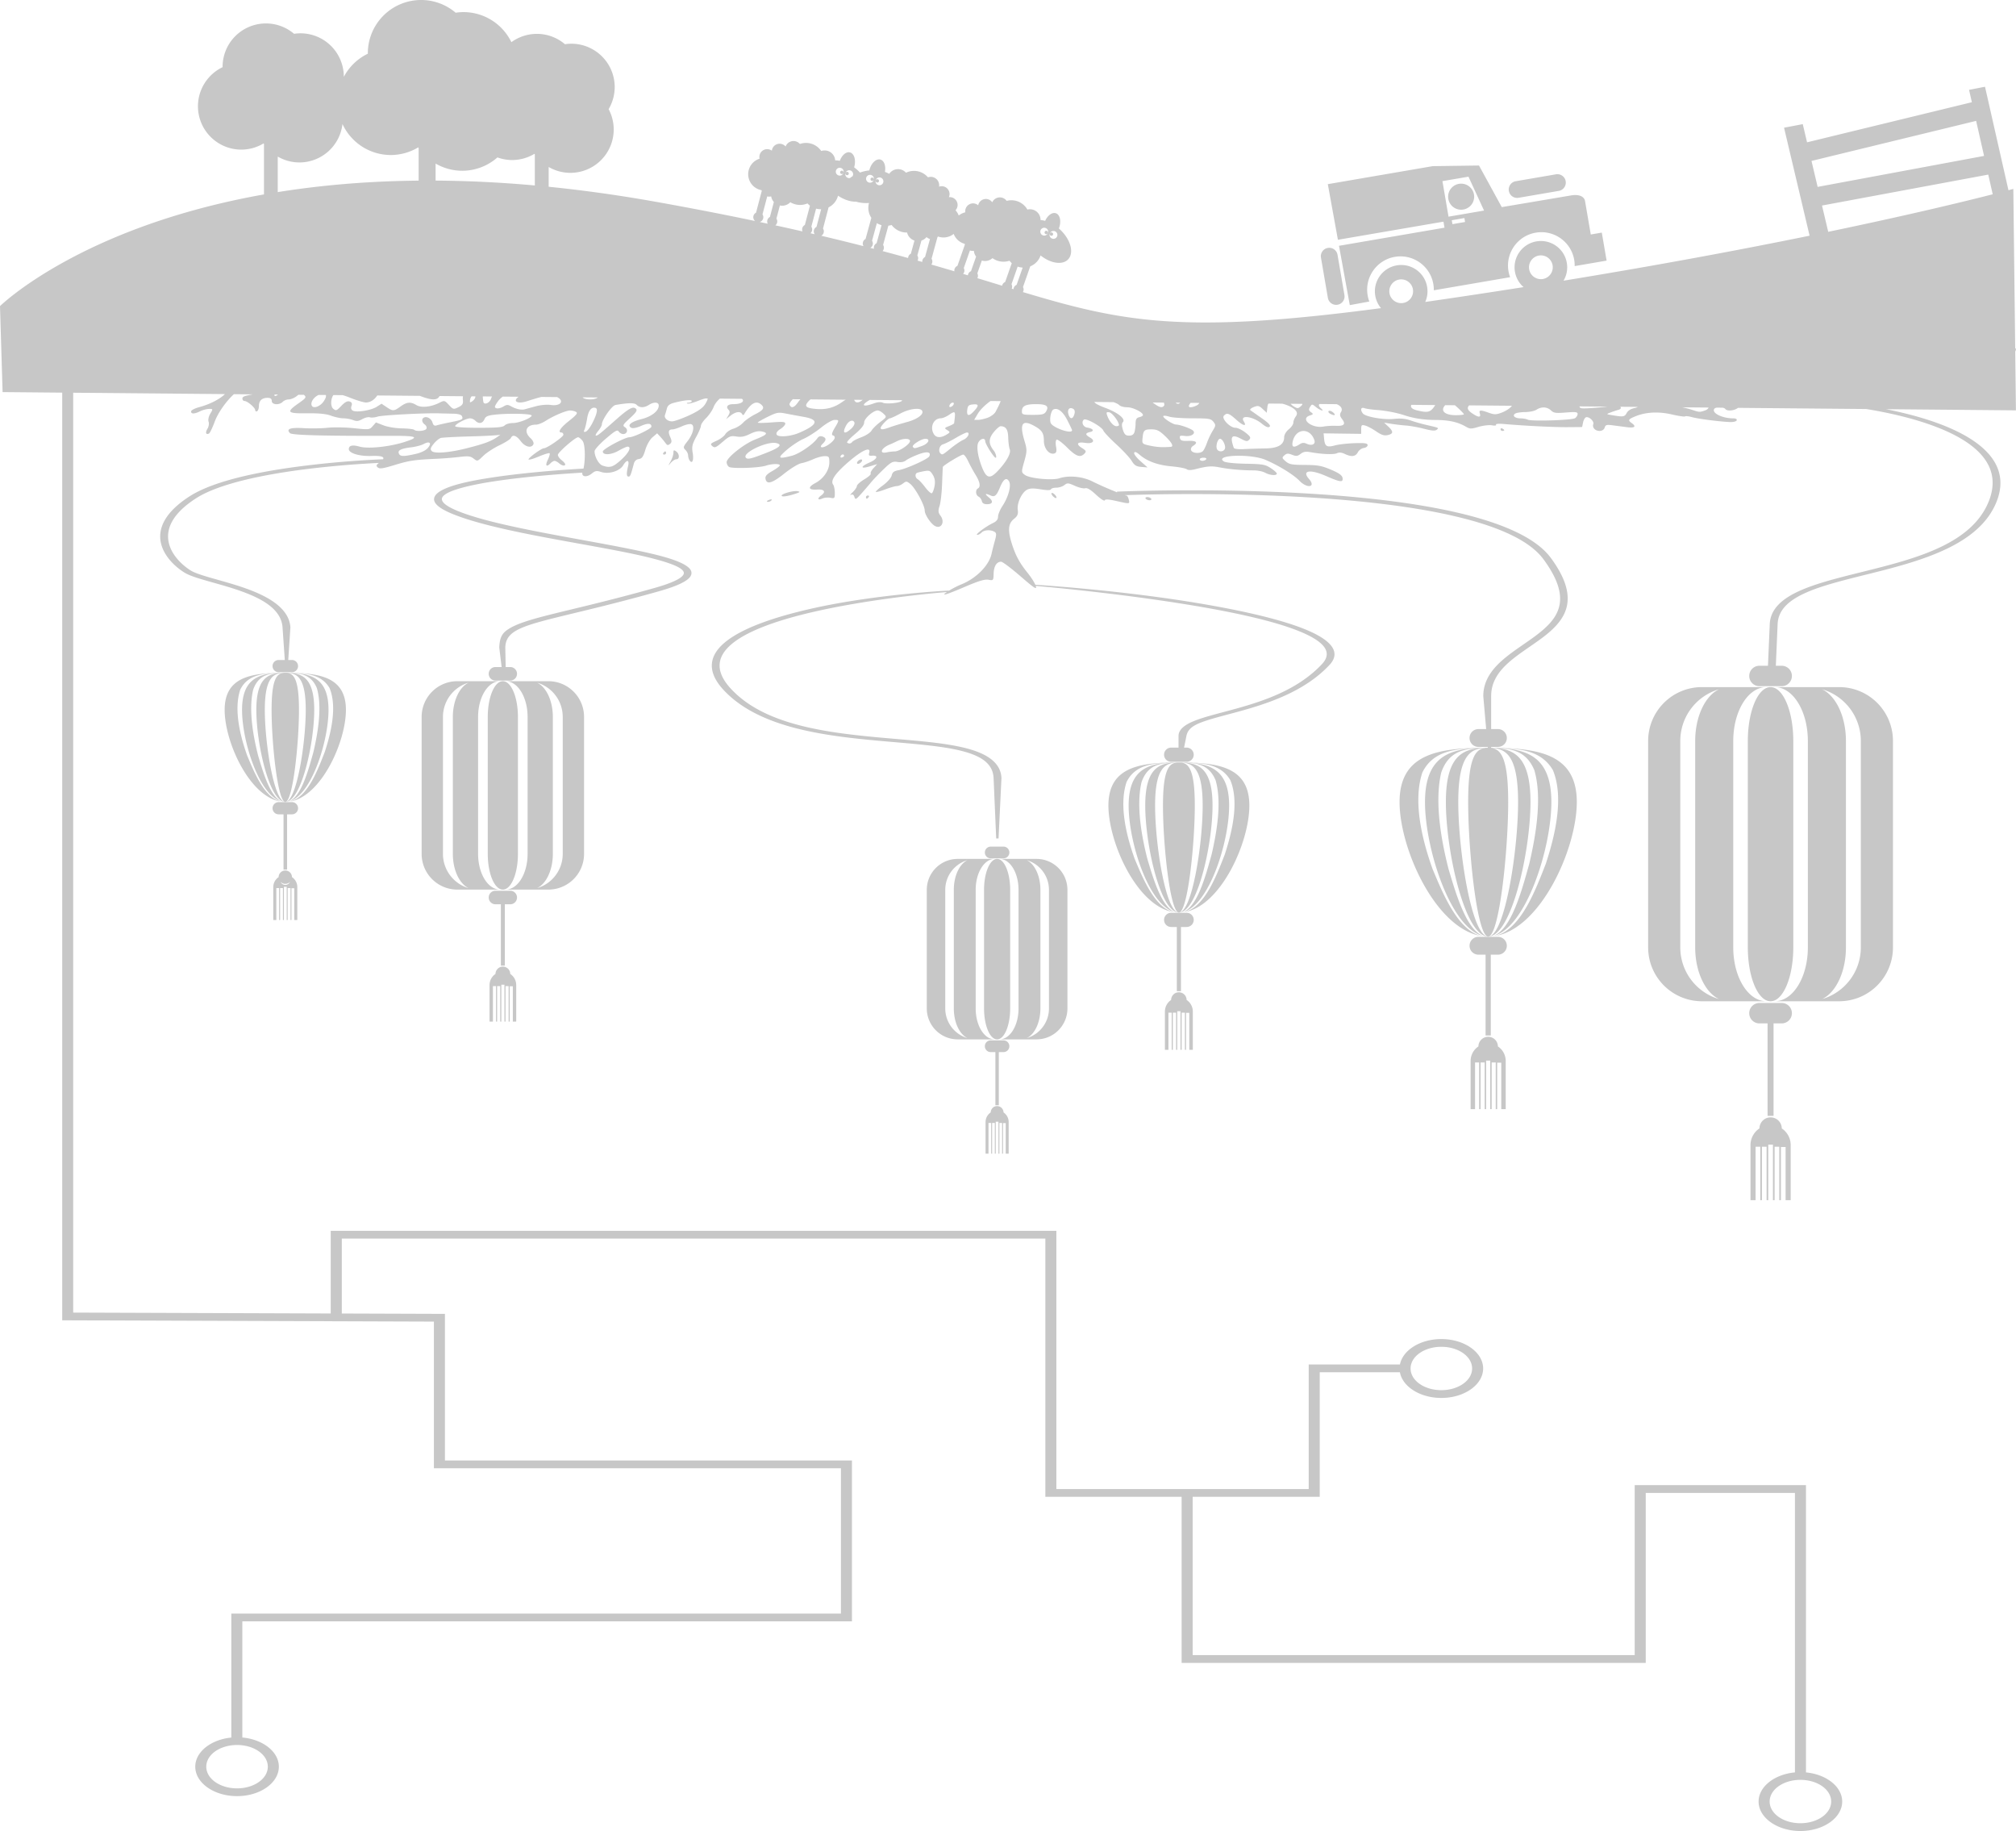 <svg width="338.67mm" height="307.52mm" version="1.1" viewBox="0 0 338.67 307.52" xmlns="http://www.w3.org/2000/svg">
 <g transform="translate(83.911 102.44)">
  <path d="m-13.169-102.44a8.95 8.95 0 0 0-8.95 8.95 8.95 8.95 0 0 0 0.003 0.071 8.95 8.95 0 0 0-4.038 3.891 7.285 7.285 0 0 0 5.3e-4 -0.034 7.285 7.285 0 0 0-7.285-7.285 7.285 7.285 0 0 0-1.071 0.086 7.285 7.285 0 0 0-4.723-1.742 7.285 7.285 0 0 0-7.285 7.285 7.285 7.285 0 0 0 0.002 0.058 7.285 7.285 0 0 0-4.141 6.564 7.285 7.285 0 0 0 7.284 7.285 7.285 7.285 0 0 0 3.746-1.046 7.285 7.285 0 0 0 0.062 0.087v8.483c-30.876 5.484-44.347 18.759-44.347 18.759l0.438 14.439 10.013 0.091v155.8l62.442 0.219v24.628h68.377v24.41h-102.41v20.82c-3.412 0.334-6.057 2.399-6.057 4.892 0 2.724 3.155 4.945 7.022 4.945 3.867 0 7.021-2.222 7.021-4.945 0-2.511-2.684-4.59-6.133-4.9v-19.508h102.41v-27.019h-68.377v-24.622l-17.326-0.06v-12.585h118.19v43.366h22.896v27.893h77.963v-28.548h25.067v46.941c-3.436 0.319-6.106 2.394-6.106 4.898 0 2.724 3.155 4.945 7.022 4.945s7.021-2.222 7.021-4.945c0-2.499-2.66-4.572-6.086-4.896v-48.247h-28.77v28.548h-74.26v-26.589h21.348v-20.921h13.467c0.44 2.429 3.396 4.318 6.961 4.318 3.867 0 7.022-2.222 7.022-4.945 0-2.724-3.155-4.944-7.022-4.944-3.541 0-6.481 1.862-6.952 4.267h-15.328v20.92h-42.392v-43.366h-121.9v13.884l-43.264-0.151v-154.49l25.499 0.231c-0.893 0.85-2.462 1.688-4.385 2.209-0.72 0.195-1.31 0.514-1.31 0.709 0 0.453 0.563 0.437 1.54-0.042 0.424-0.208 1.086-0.383 1.471-0.388 0.683-9e-3 0.689 0.012 0.215 0.798-0.276 0.459-0.398 1.043-0.283 1.355 0.111 0.301 0.026 0.83-0.19 1.177-0.398 0.638-0.256 1.073 0.26 0.798 0.155-0.082 0.587-0.979 0.96-1.993 0.568-1.545 1.989-3.493 3.221-4.609l3.179 0.029c-1.474 0.267-1.747 0.393-1.747 0.722 0 0.216 0.154 0.392 0.342 0.392 0.483 0 1.803 1.121 1.81 1.537 0.003 0.191 0.144 0.273 0.314 0.183 0.169-0.09 0.308-0.49 0.308-0.889 0-0.885 0.506-1.36 1.448-1.36 0.503 0 0.708 0.153 0.708 0.529 0 0.647 1.264 0.737 1.849 0.132 0.211-0.218 0.669-0.397 1.019-0.397 0.35 0 0.96-0.261 1.355-0.58 0.098-0.079 0.181-0.143 0.257-0.199l0.913 0.008c0.01 0.009 0.018 0.015 0.029 0.024 0.436 0.374 0.349 0.506-0.93 1.406-2.12 1.492-1.932 1.712 1.438 1.674 2.036-0.023 3.191 0.093 4.043 0.406 0.656 0.241 1.586 0.438 2.066 0.438s1.208 0.131 1.619 0.292c0.596 0.233 0.909 0.201 1.553-0.161 0.443-0.249 1.016-0.384 1.273-0.3 0.257 0.085 0.847 0.03 1.312-0.122 0.752-0.246 7.999-0.624 10.395-0.544 0.508 0.017 1.522 0.042 2.253 0.055 0.863 0.016 1.388 0.161 1.501 0.413 0.241 0.539 0.095 0.616-1.951 1.027-0.992 0.199-2.029 0.436-2.304 0.528-0.357 0.118-0.555-0.02-0.69-0.482-0.193-0.662-0.952-1.091-1.455-0.824-0.42 0.223-0.338 0.805 0.164 1.163 0.244 0.174 0.368 0.486 0.275 0.694-0.176 0.394-1.679 0.524-2.08 0.179-0.127-0.109-1.056-0.212-2.067-0.229-1.043-0.018-2.376-0.24-3.086-0.515l-1.249-0.484-0.545 0.621c-0.533 0.607-0.603 0.615-3.128 0.348-1.42-0.15-3.414-0.184-4.431-0.075-1.017 0.109-2.834 0.139-4.038 0.066-2.262-0.137-2.989 0.128-2.302 0.838 0.332 0.343 5.566 0.481 17.069 0.451 4.372-0.012 4.795 0.21 2.05 1.072-2.497 0.784-6.026 1.137-7.422 0.742-1.199-0.34-1.813-0.199-1.813 0.416 0 0.683 1.768 1.222 3.78 1.151 1.592-0.056 2.238 0.121 1.972 0.557-0.901 0.033-6.319 0.251-12.847 1.048-7.125 0.87-15.361 2.408-19.676 5.19-4.242 2.736-5.266 5.443-4.817 7.702 0.449 2.259 2.341 4.066 3.948 5.071 0.875 0.547 2.328 0.982 4.008 1.461 1.68 0.479 3.599 0.993 5.416 1.637 3.634 1.286 6.871 3.054 7.084 6.126l0.379 5.475h-1.034c-0.567 0-1.024 0.457-1.024 1.024 0 0.567 0.457 1.025 1.024 1.025h2.235c0.567 0 1.024-0.457 1.024-1.025 0-0.568-0.457-1.024-1.024-1.024h-0.62l0.361-5.492c-0.225-3.246-3.77-5.212-7.574-6.558-1.902-0.673-3.869-1.199-5.525-1.672-1.656-0.472-2.992-0.899-3.648-1.309-1.456-0.91-3.285-2.644-3.711-4.788-0.426-2.145 0.52-4.703 4.591-7.328 3.998-2.578 11.952-4.105 18.938-4.958 5.166-0.631 9.752-0.897 11.8-0.994-0.46 0.342-0.493 0.499-0.201 0.755 0.321 0.28 0.84 0.206 2.843-0.405 2.451-0.748 3.336-0.879 7.086-1.048 1.101-0.05 2.802-0.186 3.779-0.303 1.518-0.181 1.868-0.14 2.409 0.28 0.622 0.484 0.648 0.476 1.613-0.462 0.539-0.524 1.764-1.326 2.721-1.781 0.957-0.455 1.819-1.005 1.916-1.221 0.289-0.647 0.923-0.442 1.661 0.536 0.736 0.975 1.804 1.233 2.126 0.513 0.104-0.232-0.101-0.67-0.472-1.009-1.223-1.118-0.747-2.285 0.931-2.285 0.336 0 1.053-0.284 1.592-0.631 1.322-0.851 3.45-1.751 4.127-1.746 0.303 0.003 0.746 0.11 0.983 0.239 0.335 0.182 0.077 0.516-1.155 1.491-1.481 1.171-2 1.97-1.28 1.97 0.169 0 0.308 0.168 0.308 0.374 0 0.369-2.75 2.272-3.283 2.272-0.395 0-2.571 1.581-2.571 1.869 0 0.133 0.759-0.077 1.686-0.468 0.927-0.391 1.761-0.646 1.853-0.567 0.092 0.079-0.045 0.578-0.304 1.109-0.479 0.984-0.232 1.288 0.462 0.57 0.211-0.218 0.515-0.397 0.676-0.397 0.161 0 0.5 0.179 0.754 0.397 0.507 0.436 1.035 0.524 1.035 0.173 0-0.123-0.278-0.439-0.617-0.702-0.339-0.263-0.616-0.657-0.616-0.874 0-0.419 2.919-2.962 3.4-2.962 0.156 0 0.496 0.28 0.757 0.621 0.437 0.572 0.485 3.172 0.145 4.644-1.883 0.103-9.116 0.538-15.497 1.516-3.673 0.562-6.965 1.27-8.619 2.308-0.827 0.519-1.208 1.16-0.852 1.824 0.357 0.663 1.366 1.324 3.098 2.021 6.891 2.773 20.193 4.611 29.317 6.474 4.562 0.932 8.036 1.91 9.043 2.789 0.504 0.439 0.525 0.813-0.123 1.325-0.648 0.512-2.071 1.127-4.455 1.798-9.704 2.732-16.114 4.008-20.242 5.196-2.064 0.594-3.581 1.173-4.594 1.922-1.013 0.749-1.169 1.724-1.226 2.887l0.4 3.268h-1.035c-0.63 0-1.137 0.507-1.137 1.137 0 0.63 0.507 1.137 1.137 1.137h2.481c0.63 0 1.137-0.507 1.137-1.137 0-0.63-0.507-1.137-1.137-1.137h-0.766l-0.066-3.329c0.053-1.084 0.463-1.829 1.309-2.455 0.846-0.625 2.172-1.149 4.156-1.719 3.967-1.141 10.466-2.442 20.233-5.191 2.484-0.699 4.074-1.349 4.924-2.021 0.85-0.672 0.852-1.401 0.152-2.011-1.399-1.221-5.063-2.127-9.69-3.073-9.253-1.89-22.533-3.78-28.988-6.377-1.605-0.646-2.401-1.216-2.648-1.676-0.248-0.461-0.032-0.837 0.607-1.238 1.278-0.802 4.398-1.54 7.973-2.087 5.818-0.891 12.525-1.332 14.917-1.471-0.125 0.701 0.73 0.838 1.561 0.167 0.609-0.491 0.833-0.53 1.602-0.279 1.271 0.416 3.107-0.139 3.696-1.118 0.61-1.013 1.082-0.948 0.83 0.115-0.299 1.264-0.281 1.762 0.065 1.776 0.286 0.011 0.388-0.233 0.893-2.154 0.12-0.456 0.422-0.739 0.845-0.794 0.516-0.066 0.753-0.401 1.089-1.54 0.244-0.827 0.765-1.741 1.207-2.117l0.777-0.661 0.521 0.564c0.287 0.31 0.68 0.786 0.874 1.058 0.286 0.401 0.431 0.431 0.76 0.16 0.323-0.266 0.331-0.504 0.041-1.163-0.398-0.906-0.28-1.281 0.406-1.281 0.245 0 0.945-0.23 1.554-0.511 0.61-0.281 1.318-0.442 1.573-0.358 0.655 0.216 0.332 1.648-0.652 2.891-0.698 0.882-0.735 1.04-0.331 1.424 0.25 0.237 0.457 0.66 0.46 0.94 2e-3 0.28 0.124 0.67 0.27 0.868 0.448 0.608 0.706-0.124 0.486-1.382-0.162-0.93-0.047-1.435 0.597-2.604 0.439-0.798 0.799-1.643 0.799-1.879 0-0.236 0.396-0.819 0.881-1.297 0.484-0.478 1.049-1.314 1.255-1.857 0.183-0.484 0.589-1.004 1.037-1.4l3.722 0.034c0.491 0.421-0.083 0.899-1.509 0.899-0.891 0-1.246 0.426-0.768 0.921 0.27 0.279 0.266 0.516-0.015 0.98l-0.372 0.612 0.756-0.595c0.836-0.66 1.646-0.771 1.921-0.265 0.108 0.198 0.242 0.225 0.335 0.066 1.095-1.866 2.012-2.4 2.864-1.667 0.642 0.551 0.41 0.935-0.994 1.642-0.75 0.378-1.662 1.014-2.027 1.414s-1.103 0.857-1.641 1.014-1.142 0.568-1.344 0.912c-0.202 0.344-0.878 0.851-1.502 1.126-0.995 0.439-1.08 0.548-0.685 0.886 0.394 0.339 0.606 0.252 1.715-0.7 1.135-0.974 1.374-1.069 2.329-0.915 0.802 0.129 1.361 0.025 2.269-0.424 0.861-0.425 1.445-0.543 2.049-0.413 1.107 0.239 0.831 0.554-1.171 1.341-1.878 0.738-4.789 3.053-4.789 3.81 0 0.279 0.173 0.631 0.385 0.781 0.473 0.336 5.007 0.193 6.198-0.196 1.032-0.337 2.352-0.364 2.352-0.049 0 0.126-0.563 0.549-1.252 0.941-0.928 0.527-1.227 0.861-1.155 1.289 0.174 1.045 1.085 0.8 3.144-0.845 1.098-0.877 2.387-1.664 2.863-1.747 0.477-0.083 1.38-0.385 2.007-0.671 0.627-0.286 1.493-0.519 1.925-0.519 0.71 0 0.786 0.101 0.786 1.043 0 1.315-0.963 2.739-2.349 3.475-1.328 0.705-1.193 1.196 0.302 1.092 1.216-0.084 1.526 0.387 0.661 1.004-0.688 0.491-0.558 0.856 0.183 0.516 0.355-0.163 0.979-0.224 1.387-0.136 0.686 0.148 0.741 0.085 0.736-0.837-2e-3 -0.548-0.126-1.163-0.276-1.366-0.5-0.679 0.327-1.893 2.645-3.885 2.281-1.959 3.75-2.581 3.403-1.443-0.123 0.404-0.017 0.508 0.469 0.463 1.132-0.105 0.917 0.563-0.362 1.123-1.618 0.709-1.621 1.155-4e-3 0.666l1.248-0.378-0.628 0.685c-0.345 0.377-0.555 0.789-0.465 0.914 0.09 0.125-0.392 0.557-1.071 0.961-0.679 0.403-1.24 0.905-1.246 1.114-7e-3 0.209-0.324 0.675-0.705 1.035-0.381 0.36-0.511 0.564-0.287 0.453 0.269-0.133 0.462-0.015 0.574 0.352 0.152 0.5 0.262 0.45 1.135-0.525 0.531-0.593 1.273-1.456 1.649-1.916 0.376-0.461 1.328-1.456 2.117-2.213 1.258-1.208 1.542-1.357 2.329-1.222 0.595 0.102 1.078 0.012 1.438-0.268 0.298-0.232 1.21-0.675 2.027-0.985 1.495-0.568 2.225-0.452 1.888 0.301-0.208 0.463-3.843 2.105-5.182 2.34-0.749 0.132-1.02 0.341-1.138 0.877-0.087 0.395-0.738 1.131-1.48 1.674-0.728 0.534-1.26 1.026-1.181 1.093 0.079 0.068 0.797-0.125 1.595-0.428 0.798-0.303 1.665-0.551 1.927-0.551s0.729-0.197 1.039-0.438c0.525-0.408 0.606-0.405 1.192 0.051 0.846 0.657 2.452 3.595 2.452 4.485 0 0.671 0.961 2.146 1.68 2.579 1.061 0.639 1.788-0.632 0.972-1.701-0.389-0.51-0.419-0.826-0.153-1.653 0.181-0.562 0.37-2.224 0.422-3.693 0.051-1.47 0.109-2.75 0.127-2.846 0.048-0.252 3.059-2.075 3.426-2.075 0.17 0 0.544 0.503 0.83 1.117 0.286 0.615 0.84 1.633 1.23 2.263 0.758 1.224 0.9 2.043 0.401 2.308-0.453 0.24-0.375 1.131 0.12 1.376 0.235 0.116 0.48 0.449 0.543 0.741 0.077 0.355 0.36 0.529 0.856 0.529 1.002 0 1.125-0.497 0.288-1.167-0.736-0.589-0.587-0.719 0.337-0.294 0.678 0.311 0.991 0.035 1.583-1.4 0.559-1.356 1.063-1.693 1.495-0.999 0.431 0.691-0.081 2.632-1.101 4.172-0.403 0.608-0.733 1.409-0.733 1.779 0 0.462-0.265 0.798-0.847 1.07-1.164 0.545-3.083 1.982-2.657 1.991 0.191 4e-3 0.52-0.171 0.731-0.39 0.429-0.444 1.463-0.514 2.143-0.145 0.374 0.203 0.39 0.455 0.094 1.517-0.195 0.701-0.446 1.69-0.557 2.2-0.427 1.96-2.582 4.136-5.089 5.137-0.581 0.232-1.526 0.717-2.102 1.079l2e-3 -0.043s-12.564 0.605-23.468 3.123c-5.452 1.259-10.574 2.935-13.594 5.153-3.02 2.218-3.879 4.981-0.869 8.3 2.997 3.305 7.403 5.297 12.303 6.554 4.9 1.256 10.262 1.781 15.197 2.212 4.935 0.431 9.439 0.775 12.641 1.599s5.216 2.091 5.323 4.561l0.437 10.133 0.394-0.01 0.49-10.133c-0.112-2.596-2.42-4.109-5.945-5.016-3.526-0.907-8.156-1.241-13.066-1.67-4.91-0.429-10.101-0.944-14.773-2.142-4.672-1.198-8.852-3.073-11.762-6.281-2.897-3.195-2.063-5.748 0.783-7.838 2.846-2.09 7.763-3.716 13.086-4.945 9.925-2.292 21.045-3.237 22.521-3.356-1.134 0.762-0.161 0.482 3.019-0.878 2.336-0.999 3.347-1.3 3.965-1.184 0.801 0.151 0.83 0.116 0.858-1.03 0.03-1.238 0.508-2.001 1.253-2.001 0.24 0 1.7 1.095 3.246 2.434 2.393 2.073 2.778 2.318 2.589 1.654-5e-3 -0.016-0.015-0.039-0.021-0.057l0.065 0.037s13.624 1.138 26.883 3.373c6.629 1.117 12.978 2.512 17.102 4.147 4.124 1.636 6.042 3.47 4.045 5.603-4.112 4.392-9.982 6.274-14.922 7.624-2.47 0.675-4.723 1.212-6.41 1.873-1.687 0.662-2.769 1.465-2.769 2.58v1.954h-1.24c-0.66 0-1.191 0.531-1.191 1.191 0 0.66 0.531 1.191 1.191 1.191h2.598c0.66 0 1.191-0.531 1.191-1.191 0-0.66-0.531-1.191-1.191-1.191h-0.428l0.392-1.954c0.201-1.002 0.888-1.652 2.414-2.25 1.526-0.598 3.729-1.131 6.236-1.816 5.014-1.37 11.178-3.368 15.379-7.854 2.16-2.307 4e-3 -4.372-4.322-6.088-4.327-1.716-10.803-3.127-17.519-4.259-13.093-2.207-26.865-3.085-27.564-3.128-0.219-0.495-0.76-1.332-1.317-2.02-1.34-1.655-2.037-2.957-2.663-4.973-0.673-2.168-0.573-3.29 0.36-4.043 0.634-0.511 0.768-0.829 0.665-1.567-0.157-1.117 0.682-2.913 1.574-3.369 0.474-0.243 1.054-0.258 2.266-0.06 1.103 0.179 1.662 0.178 1.733-0.005 0.058-0.148 0.463-0.27 0.902-0.27 0.439 0 1.046-0.193 1.349-0.429 0.511-0.397 0.644-0.387 1.791 0.126 0.681 0.305 1.455 0.483 1.72 0.396 0.319-0.105 0.931 0.262 1.818 1.092 0.735 0.688 1.39 1.113 1.455 0.946 0.086-0.222 0.614-0.193 1.95 0.106 2.328 0.521 2.259 0.529 2.085-0.252-0.081-0.364-0.257-0.661-0.391-0.661-0.047 0-0.145-0.024-0.284-0.067 3.767-0.13 16.891-0.479 31.004 0.381 8.352 0.509 17.004 1.446 24.145 3.087 7.141 1.641 12.745 3.973 15.188 7.287 4.986 6.765 2.526 9.953-1.194 12.774-3.72 2.821-8.908 5.29-8.908 10.228l0.485 5.529h-1.296c-0.83 0-1.497 0.668-1.497 1.497 0 0.83 0.668 1.498 1.497 1.498h1.558l0.013 0.149c-8.193 5e-3 -14.825 0.91-14.825 9.112 0 7.808 6.011 21.155 13.658 22.48-3.931-1.061-6.402-7.154-8.107-11.221-1.673-4.655-3.374-11.233-1.728-16.204 1.721-3.597 5.454-3.967 8.704-4.097-4.726 0.319-8.254 1.959-8.254 9.042 0 7.808 4.286 21.155 9.738 22.48-2.803-1.061-4.565-7.154-5.78-11.221-1.193-4.655-2.406-11.233-1.232-16.204 1.267-3.716 4.066-3.989 6.434-4.111-3.228 0.288-5.653 1.878-5.653 9.056 0 8.218 3.179 22.573 7.102 22.588-2.772-0.021-5.019-14.372-5.019-22.588 0-7.773 2.011-8.993 4.575-9.103 0.031 3e-3 0.062 3e-3 0.093 4e-3 -1.689 0.133-3.006 1.411-3.006 9.099 0 8.214 1.502 22.557 3.356 22.587h2e-3 3e-3 1e-3c1.857-3e-3 3.362-14.366 3.362-22.588 0-7.261-1.175-8.804-2.728-9.065 0.129 3e-3 0.26 5e-3 0.391 9e-3 2.283 0.287 3.999 1.875 3.999 9.056 0 8.222-2.249 22.588-5.024 22.588 3.926 0 7.108-14.366 7.108-22.588 0-7.06-2.348-8.713-5.496-9.039 2.294 0.081 4.797 0.455 6.14 3.678 1.377 4.669 0.21 11.191-0.848 15.721-1.239 4.443-2.992 11.045-6.056 12.128 5.466-1.284 9.767-14.665 9.767-22.488 0-7.007-3.453-8.688-8.101-9.032 3.147 0.096 6.525 0.532 8.359 3.671 1.932 4.669 0.294 11.191-1.19 15.721-1.738 4.443-4.196 11.045-8.494 12.128 7.667-1.284 13.699-14.665 13.699-22.488 0-8.053-6.399-9.069-14.388-9.108v-0.153h1.134c0.83 0 1.498-0.668 1.498-1.498s-0.668-1.497-1.498-1.497h-1.134v-5.529c0-4.726 4.875-6.984 8.703-9.887 3.828-2.903 6.402-6.437 1.325-13.327-2.59-3.514-8.526-5.961-15.865-7.648-7.339-1.687-16.108-2.629-24.547-3.144-8.439-0.515-16.557-0.6-22.565-0.557-6.007 0.043-9.904 0.214-9.904 0.214l0.023 0.121c-1.293-0.514-3.07-1.287-4.136-1.826-1.669-0.843-3.967-1.064-5.58-0.537-1.185 0.387-4.914 0.035-5.743-0.542-0.653-0.454-0.654-0.475-0.141-2.303 0.469-1.667 0.474-1.99 0.06-3.355-0.903-2.977-0.435-3.729 1.614-2.598 1.307 0.722 1.614 1.197 1.621 2.519 7e-3 1.309 0.92 2.386 1.78 2.102 0.329-0.108 0.396-0.409 0.258-1.15-0.103-0.552-0.057-1.072 0.101-1.155 0.158-0.084 0.947 0.504 1.753 1.307 1.521 1.513 2.217 1.759 2.918 1.034 0.354-0.366 0.294-0.498-0.426-0.949-1.053-0.659-0.792-1.074 0.541-0.859 1.291 0.208 1.802-0.337 0.834-0.889-0.851-0.485-0.846-0.745 0.019-0.939 0.77-0.173 0.474-0.589-0.53-0.745-0.671-0.104-1.004-0.923-0.538-1.323 0.368-0.316 3.046 1.189 3.29 1.849 0.094 0.255 1.075 1.294 2.18 2.307 1.105 1.013 2.261 2.259 2.57 2.768 0.45 0.742 0.77 0.943 1.612 1.011l1.051 0.085-1.19-1.053c-0.655-0.579-1.13-1.209-1.056-1.4 0.095-0.244 0.37-0.146 0.923 0.33 1.273 1.093 3.027 1.732 5.33 1.942 1.185 0.108 2.332 0.321 2.549 0.474 0.277 0.195 0.738 0.191 1.54-0.013 2.004-0.509 2.653-0.553 4.073-0.275 1.524 0.298 3.803 0.497 5.681 0.494 0.667 0 1.529 0.176 1.915 0.393 0.786 0.442 1.955 0.528 1.955 0.144 0-0.138-0.462-0.554-1.026-0.923-0.925-0.606-1.336-0.677-4.194-0.733-1.887-0.037-3.372-0.191-3.673-0.382-1.741-1.105 4.517-1.338 7.014-0.261 2.225 0.96 4.695 2.483 5.675 3.5 1.32 1.37 2.828 1.085 1.605-0.303-1.255-1.425 0.156-1.671 2.854-0.497 2.455 1.069 2.914 1.121 2.781 0.314-0.071-0.43-0.612-0.812-1.947-1.375-1.577-0.665-2.221-0.782-4.382-0.794-2.202-0.012-2.623-0.092-3.225-0.608-0.626-0.538-0.647-0.633-0.213-1.006 0.397-0.341 0.62-0.357 1.298-0.091 0.694 0.271 0.912 0.248 1.428-0.153 0.456-0.354 0.863-0.427 1.619-0.29 1.936 0.352 3.934 0.434 4.478 0.184 0.374-0.172 0.79-0.136 1.313 0.112 1.138 0.541 1.816 0.459 2.2-0.265 0.189-0.356 0.637-0.684 0.995-0.728 0.358-0.044 0.651-0.258 0.651-0.476 0-0.321-0.413-0.385-2.156-0.335-1.186 0.034-2.681 0.203-3.322 0.376-1.381 0.372-1.706 0.175-1.828-1.103l-0.088-0.922 3.158 0.043 3.158 0.043v-0.789c0-0.696 0.081-0.767 0.689-0.601 0.379 0.103 1.203 0.542 1.831 0.976 0.868 0.599 1.332 0.748 1.93 0.619 0.97-0.209 0.995-0.593 0.094-1.437l-0.693-0.65 1.232 0.198c0.678 0.109 1.787 0.238 2.464 0.286 0.678 0.048 2.034 0.293 3.014 0.545 1.329 0.341 1.871 0.381 2.132 0.157 0.382-0.328 0.476-0.286-1.91-0.844-0.763-0.178-1.903-0.507-2.534-0.73-0.8-0.283-1.64-0.356-2.773-0.242-1.786 0.18-4.787-0.359-5.214-0.936-0.454-0.615-0.307-1.077 0.276-0.869 0.297 0.106 1.232 0.243 2.079 0.304 1.497 0.108 3.367 0.466 4.621 0.884 1.592 0.53 3.33 0.792 5.273 0.796 2.19 4e-3 3.71 0.34 5.054 1.116 0.712 0.411 0.889 0.414 2.153 0.04 0.758-0.224 1.767-0.341 2.243-0.259 0.506 0.087 0.792 0.045 0.687-0.1-0.107-0.149 0.413-0.198 1.294-0.121 3.543 0.306 8.441 0.549 10.711 0.531l2.46-0.02 0.159-0.772c0.087-0.425 0.316-0.817 0.508-0.872 0.519-0.148 1.408 0.725 1.204 1.182-0.097 0.218-0.018 0.56 0.175 0.76 0.535 0.553 1.541 0.443 1.734-0.19 0.146-0.478 0.33-0.532 1.358-0.397 0.654 0.086 1.743 0.228 2.421 0.316 1.287 0.167 1.591-0.104 0.77-0.689-0.672-0.479-0.583-0.646 0.6-1.131 1.787-0.732 3.913-0.841 6.169-0.317 1.111 0.258 2.099 0.403 2.194 0.321 0.095-0.082 0.612-0.025 1.15 0.125 1.029 0.287 4.561 0.746 6.341 0.824 0.607 0.027 1.105-0.094 1.181-0.285 0.079-0.199-0.141-0.331-0.552-0.331-1.899 0-3.707-0.91-3.202-1.612 0.063-0.088 0.211-0.148 0.394-0.187l1.016 0.009c0.195 0.043 0.355 0.108 0.422 0.202 0.311 0.432 1.532 0.306 2.146-0.178l21.54 0.195c2.801 0.457 6.372 1.185 9.792 2.309 7.136 2.345 13.578 6.362 10.766 13.262-2.813 6.902-11.651 9.39-20.049 11.494-4.199 1.052-8.3 1.997-11.414 3.345-3.114 1.348-5.189 3.107-5.301 5.7l-0.302 7.01h-1.432c-0.949 0-1.714 0.764-1.714 1.714 0 0.949 0.764 1.714 1.714 1.714h3.739c0.949 0 1.714-0.765 1.714-1.714 0-0.949-0.764-1.714-1.714-1.714h-0.984l0.301-7.002c0.107-2.49 2.027-4.09 4.957-5.359 2.93-1.268 6.923-2.197 11.147-3.256 8.448-2.117 17.768-4.798 20.643-11.851 2.876-7.056-3.811-11.309-11.223-13.745-2.469-0.811-5.011-1.421-7.313-1.879l21.822 0.197-0.116-9.885c0.07-0.13 0.115-0.265 0.115-0.372 0-0.086-0.035-0.15-0.121-0.196l-0.315-26.738s-0.553 0.147-0.818 0.219l-3.938-17.377-2.68 0.52 0.471 2.078-27.686 6.733-0.722-3.053-3.144 0.599 4.291 18.137c-11.219 2.291-25.064 4.896-41.334 7.556 0.513-0.87 0.734-1.917 0.55-2.992-0.361-2.105-2.156-3.605-4.211-3.67-0.294-9e-3 -0.592 0.01-0.893 0.062-2.405 0.416-4.021 2.7-3.608 5.104 0.179 1.04 0.708 1.932 1.444 2.576-5.272 0.832-10.782 1.665-16.513 2.492 0.34-0.769 0.467-1.643 0.314-2.535-0.361-2.105-2.154-3.605-4.208-3.671-0.293-9e-3 -0.592 0.011-0.893 0.063-2.406 0.417-4.022 2.7-3.609 5.104 0.136 0.795 0.48 1.5 0.962 2.078-33.072 4.386-43.31 2.367-60.161-2.699a0.846 0.846 0 0 0 0.069-0.148 0.846 0.846 0 0 0-0.058-0.687l1.22-3.48a3.009 3.009 0 0 0 1.726-1.795 3.009 3.009 0 0 0 0.01-0.032 4.399 2.719 43.193 0 0 4.632 0.656 4.399 2.719 43.193 0 0-1.346-4.993 4.399 2.719 43.193 0 0-0.214-0.192 1.308 2.117 19.001 0 0 0.049-0.129 1.308 2.117 19.001 0 0-0.548-2.428 1.308 2.117 19.001 0 0-1.804 1.274 4.399 2.719 43.193 0 0-0.775-0.136 1.786 1.786 0 0 0-1.193-1.712 1.786 1.786 0 0 0-1.018-0.048 3.103 3.103 0 0 0-1.667-1.391 3.103 3.103 0 0 0-1.814-0.07 1.41 1.41 0 0 0-0.675-0.503 1.41 1.41 0 0 0-0.233-0.06h-5.2e-4a1.41 1.41 0 0 0-1.514 0.8 1.316 1.316 0 0 0-0.636-0.48 1.316 1.316 0 0 0-1.678 0.807 1.316 1.316 0 0 0-0.048 0.182 1.316 1.316 0 0 0-0.427-0.249 1.316 1.316 0 0 0-1.677 0.807 1.316 1.316 0 0 0-0.06 0.622 2.727 2.727 0 0 0-1.103 0.537 2.727 2.727 0 0 0-0.541-0.882 1.316 1.316 0 0 0 0.304-0.546 1.316 1.316 0 0 0-0.923-1.617 1.316 1.316 0 0 0-0.492-0.038 1.316 1.316 0 0 0 0.064-0.177 1.316 1.316 0 0 0-0.923-1.617 1.316 1.316 0 0 0-0.796 0.033 1.41 1.41 0 0 0-0.792-1.518h-5.3e-4a1.41 1.41 0 0 0-0.226-0.083 1.41 1.41 0 0 0-0.841 0.031 3.103 3.103 0 0 0-1.533-0.973 3.103 3.103 0 0 0-2.162 0.198 1.786 1.786 0 0 0-0.865-0.538 1.786 1.786 0 0 0-1.954 0.731 2.719 4.399 81.419 0 0-0.715-0.328 1.308 2.117 15.611 0 0-0.761-2.074 1.308 2.117 15.611 0 0-1.83 1.687 1.308 2.117 15.611 0 0-0.033 0.133 2.719 4.399 81.419 0 0-0.285 0.037 2.719 4.399 81.419 0 0-1.285 0.324 4.399 2.719 38.597 0 0-0.755-0.703 4.399 2.719 38.597 0 0-0.228-0.175 1.308 2.117 14.405 0 0 0.038-0.132 1.308 2.117 14.405 0 0-0.741-2.376 1.308 2.117 14.405 0 0-1.697 1.415 4.399 2.719 38.597 0 0-0.782-0.074 1.786 1.786 0 0 0-1.327-1.611 1.786 1.786 0 0 0-1.018 0.034 3.103 3.103 0 0 0-1.772-1.253 3.103 3.103 0 0 0-1.814 0.075 1.41 1.41 0 0 0-0.713-0.448 1.41 1.41 0 0 0-0.237-0.041h-1e-3a1.41 1.41 0 0 0-1.445 0.919 1.316 1.316 0 0 0-0.672-0.427 1.316 1.316 0 0 0-1.608 0.938 1.316 1.316 0 0 0-0.034 0.186 1.316 1.316 0 0 0-0.445-0.214 1.316 1.316 0 0 0-1.608 0.938 1.316 1.316 0 0 0-0.01 0.625 2.727 2.727 0 0 0-1.822 1.908 2.727 2.727 0 0 0 1.944 3.33 2.727 2.727 0 0 0 0.213 0.046 1.316 1.316 0 0 0 0.031 0.133l-0.959 3.649a0.846 0.846 0 0 0-0.433 0.537 0.846 0.846 0 0 0 0.269 0.858c-5.02-1.053-10.517-2.127-16.578-3.21-6.334-1.132-12.359-1.963-18.093-2.54v-3.321a7.285 7.285 0 0 0 3.643 0.984 7.285 7.285 0 0 0 7.284-7.285 7.285 7.285 0 0 0-0.856-3.415 7.285 7.285 0 0 0 1.022-3.704 7.285 7.285 0 0 0-7.285-7.284 7.285 7.285 0 0 0-1.071 0.086 7.285 7.285 0 0 0-4.723-1.742 7.285 7.285 0 0 0-4.279 1.398 8.95 8.95 0 0 0-8.044-5.052 8.95 8.95 0 0 0-1.316 0.105 8.95 8.95 0 0 0-5.803-2.139zm261.23 20.301 1.334 5.885-27.959 5.202-1.032-4.36zm-274.44 0.523a8.95 8.95 0 0 0 8.121 5.212 8.95 8.95 0 0 0 4.602-1.285 8.95 8.95 0 0 0 0.076 0.107v5.478c-8.776 0.084-16.651 0.801-23.671 1.927v-5.964a7.285 7.285 0 0 0 3.643 0.984 7.285 7.285 0 0 0 7.229-6.458zm32.257 5.008a7.285 7.285 0 0 0 0.059 0.088v5.227c-5.872-0.529-11.424-0.784-16.67-0.817v-2.86a8.95 8.95 0 0 0 4.475 1.209 8.95 8.95 0 0 0 5.913-2.242 7.285 7.285 0 0 0 2.473 0.442 7.285 7.285 0 0 0 3.749-1.048zm158.67 1.966-7.775 0.106-17.622 3.025 1.696 9.342 17.732-3.044 0.174 1.013-17.723 3.043 1.813 9.963 3.277-0.605c-0.12-0.331-0.219-0.675-0.28-1.034-0.523-3.048 1.525-5.945 4.572-6.468 3.048-0.523 5.941 1.526 6.464 4.573 0.06 0.348 0.085 0.697 0.079 1.042l12.822-2.201c-0.12-0.324-0.217-0.662-0.276-1.008-0.523-3.048 1.53-5.946 4.575-6.468 3.047-0.523 5.945 1.525 6.468 4.572 0.06 0.348 0.081 0.697 0.076 1.042l5.364-0.921-0.808-4.705-1.858 0.319c-3e-3 -0.02-1.4e-4 -0.048-4e-3 -0.067l-0.962-5.602s-0.171-1.267-2.401-0.884c-2.224 0.382-11.577 1.953-11.577 1.953zm-107.4 0.379a0.658 0.658 0 0 1 0.066 0.003 0.658 0.658 0 0 1 0.111 0.019 0.658 0.658 0 0 1 0.469 0.804 0.658 0.658 0 0 1-0.804 0.469 0.658 0.658 0 0 1-0.47-0.804 0.658 0.658 0 0 1 0.628-0.491zm1.592 0.419a0.658 0.658 0 0 1 0.066 0.003 0.658 0.658 0 0 1 0.111 0.02 0.658 0.658 0 0 1 0.469 0.804 0.658 0.658 0 0 1-0.068 0.162 2.719 4.399 81.419 0 0-0.426 0.313 0.658 0.658 0 0 1-0.311-0.006 0.658 0.658 0 0 1-0.469-0.804 0.658 0.658 0 0 1 0.628-0.491zm-1.235 0.069a0.282 0.282 0 0 0-0.269 0.21 0.282 0.282 0 0 0 0.202 0.345 0.282 0.282 0 0 0 0.344-0.201 0.282 0.282 0 0 0-0.201-0.345 0.282 0.282 0 0 0-0.048-0.009 0.282 0.282 0 0 0-0.028 0zm0.888 0.196a0.282 0.282 0 0 0-0.269 0.21 0.282 0.282 0 0 0 0.201 0.345 0.282 0.282 0 0 0 0.345-0.201 0.282 0.282 0 0 0-0.201-0.345 0.282 0.282 0 0 0-0.048-0.009 0.282 0.282 0 0 0-0.028 0zm119.37 0.395c-0.094-0.003-0.189 4e-3 -0.285 0.02l-6.76 1.161c-0.769 0.132-1.286 0.862-1.153 1.631 0.132 0.768 0.862 1.283 1.631 1.151l6.758-1.16c0.771-0.13 1.288-0.861 1.156-1.63-0.116-0.673-0.689-1.152-1.346-1.173zm72.337 0.069 0.749 3.305c-4.656 1.19-13.985 3.465-27.634 6.303l-1.044-4.413zm-187.88 0.041a0.658 0.658 0 0 1 0.195 0.023 0.658 0.658 0 0 1 0.105 0.039 0.658 0.658 0 0 1 0.356 0.77 0.658 0.658 0 0 1-0.809 0.461 0.658 0.658 0 0 1-0.461-0.808 0.658 0.658 0 0 1 0.613-0.484zm100.56 0.308 2.616 5.691-5.967 1.024-1.024-5.965zm-98.969 0.125a0.658 0.658 0 0 1 0.195 0.023 0.658 0.658 0 0 1 0.105 0.039 0.658 0.658 0 0 1 0.356 0.769 0.658 0.658 0 0 1-0.808 0.461 0.658 0.658 0 0 1-0.461-0.808 0.658 0.658 0 0 1 0.613-0.485zm-1.206 0.022a0.282 0.282 0 0 0-0.271 0.208 0.282 0.282 0 0 0 0.198 0.346 0.282 0.282 0 0 0 0.346-0.197 0.282 0.282 0 0 0-0.152-0.33 0.282 0.282 0 0 0-0.045-0.016 0.282 0.282 0 0 0-0.075-0.01zm0.867 0.274a0.282 0.282 0 0 0-0.271 0.208 0.282 0.282 0 0 0 0.198 0.347 0.282 0.282 0 0 0 0.346-0.198 0.282 0.282 0 0 0-0.152-0.33 0.282 0.282 0 0 0-0.045-0.016 0.282 0.282 0 0 0-0.075-0.01zm98.076 0.751a2.188 2.188 0 0 0-2.188 2.188 2.188 2.188 0 0 0 2.188 2.188 2.188 2.188 0 0 0 2.188-2.188 2.188 2.188 0 0 0-2.188-2.188zm-104.68 2.019a4.399 2.719 38.597 0 0 3.031 1.002 2.719 4.399 81.419 0 0 2.177 0.226 3.009 3.009 0 0 0-9e-3 0.032 3.009 3.009 0 0 0 0.4 2.458l-0.972 3.556a0.846 0.846 0 0 0-0.438 0.533 0.846 0.846 0 0 0 0.097 0.668c-2.238-0.571-4.598-1.153-7.102-1.745a0.846 0.846 0 0 0 0.408-0.524 0.846 0.846 0 0 0-0.113-0.681l0.937-3.566a3.009 3.009 0 0 0 1.576-1.928 3.009 3.009 0 0 0 8e-3 -0.032zm-11.891 0.117a1.316 1.316 0 0 0 0.66 0 1.881 1.881 0 0 0 0.453 0.942l-0.66 2.512a0.846 0.846 0 0 0-0.433 0.537 0.846 0.846 0 0 0 0.066 0.6c-0.446-0.096-0.893-0.192-1.347-0.288a0.846 0.846 0 0 0 0.578-0.595 0.846 0.846 0 0 0-0.113-0.681zm3.876 0.982a3.197 3.197 0 0 0 0.829 0.351 3.197 3.197 0 0 0 2.056-0.149 3.009 3.009 0 0 0 0.413 0.374l-0.853 3.243a0.846 0.846 0 0 0-0.433 0.537 0.846 0.846 0 0 0 0.04 0.545c-1.475-0.337-2.99-0.675-4.561-1.017a0.846 0.846 0 0 0 0.29-0.445 0.846 0.846 0 0 0-0.113-0.681l0.581-2.213a1.881 1.881 0 0 0 1.75-0.545zm4.332 1.077a3.009 3.009 0 0 0 0.85 0.096l-0.78 2.967a0.846 0.846 0 0 0-0.433 0.537 0.846 0.846 0 0 0 0.124 0.696c-0.236-0.055-0.468-0.11-0.706-0.165a0.846 0.846 0 0 0 0.262-0.421 0.846 0.846 0 0 0-0.113-0.681zm108.91 1.583 0.113 0.66-2.121 0.364-0.113-0.66zm-98.7 0.853a3.009 3.009 0 0 0 0.784 0.342l-0.826 3.021a0.846 0.846 0 0 0-0.438 0.533 0.846 0.846 0 0 0-7e-3 0.417c-0.205-0.053-0.408-0.107-0.615-0.16a0.846 0.846 0 0 0 0.399-0.513 0.846 0.846 0 0 0-0.106-0.682zm2.475 0.308a3.197 3.197 0 0 0 1.706 1.158 3.197 3.197 0 0 0 0.893 0.111 1.881 1.881 0 0 0 1.242 1.347l-0.604 2.208a0.846 0.846 0 0 0-0.438 0.533 0.846 0.846 0 0 0-0.028 0.191c-1.385-0.383-2.792-0.768-4.288-1.164a0.846 0.846 0 0 0 0.194-0.349 0.846 0.846 0 0 0-0.106-0.682l0.885-3.235a3.009 3.009 0 0 0 0.544-0.117zm25.618 0.465a0.658 0.658 0 0 1 0.131 0.009 0.658 0.658 0 0 1 0.109 0.028 0.658 0.658 0 0 1 0.404 0.839 0.658 0.658 0 0 1-0.839 0.403 0.658 0.658 0 0 1-0.403-0.839 0.658 0.658 0 0 1 0.599-0.44zm0.354 0.515a0.282 0.282 0 0 0-0.257 0.189 0.282 0.282 0 0 0 0.173 0.36 0.282 0.282 0 0 0 0.359-0.173 0.282 0.282 0 0 0-0.173-0.36 0.282 0.282 0 0 0-0.046-0.012h-5.3e-4a0.282 0.282 0 0 0-0.056-0.004zm1.198 0.03a0.658 0.658 0 0 1 0.131 0.008 0.658 0.658 0 0 1 0.109 0.028 0.658 0.658 0 0 1 0.404 0.839 0.658 0.658 0 0 1-0.839 0.404 0.658 0.658 0 0 1-0.403-0.839 0.658 0.658 0 0 1 0.599-0.44zm-0.329 0.237a0.282 0.282 0 0 0-0.257 0.189 0.282 0.282 0 0 0 0.173 0.36 0.282 0.282 0 0 0 0.36-0.173 0.282 0.282 0 0 0-0.173-0.36 0.282 0.282 0 0 0-0.046-0.012 0.282 0.282 0 0 1-5.3e-4 0 0.282 0.282 0 0 0-0.056-0.004zm-16.41 0.25a2.727 2.727 0 0 0 1.648 1.608 2.727 2.727 0 0 0 0.209 0.063 1.316 1.316 0 0 0 0.021 0.135l-1.248 3.561a0.846 0.846 0 0 0-0.474 0.5 0.846 0.846 0 0 0-0.037 0.413c-1.243-0.369-2.537-0.746-3.876-1.131a0.846 0.846 0 0 0 0.143-0.289 0.846 0.846 0 0 0-0.106-0.681l0.995-3.64a1.316 1.316 0 0 0 0.093-0.1 2.727 2.727 0 0 0 0.208 0.067 2.727 2.727 0 0 0 2.425-0.506zm-4.556 0.53a1.316 1.316 0 0 0 0.572 0.33l-0.826 3.021a0.846 0.846 0 0 0-0.438 0.533 0.846 0.846 0 0 0-0.026 0.301c-0.272-0.077-0.523-0.151-0.799-0.228a0.846 0.846 0 0 0 0.074-0.181 0.846 0.846 0 0 0-0.106-0.682l0.685-2.505a1.881 1.881 0 0 0 0.864-0.589zm67.693 1.808c-0.094-0.003-0.189 4e-3 -0.285 0.02-0.768 0.132-1.284 0.861-1.152 1.628l1.161 6.76c0.132 0.768 0.861 1.285 1.629 1.153 0.77-0.132 1.285-0.861 1.153-1.631l-1.161-6.76c-0.115-0.672-0.689-1.15-1.345-1.171zm-60.407 0.446a1.316 1.316 0 0 0 0.658 0.054 1.881 1.881 0 0 0 0.376 0.975l-0.859 2.45a0.846 0.846 0 0 0-0.474 0.501 0.846 0.846 0 0 0-0.042 0.193c-0.272-0.082-0.531-0.161-0.808-0.244a0.846 0.846 0 0 0 0.171-0.286 0.846 0.846 0 0 0-0.058-0.687zm95.978 0.828c0.928 0.03 1.74 0.709 1.903 1.657 0.187 1.087-0.546 2.119-1.63 2.305-1.081 0.187-2.115-0.543-2.304-1.629-0.186-1.085 0.546-2.119 1.628-2.305 0.136-0.023 0.271-0.032 0.403-0.028zm-92.193 0.462a3.197 3.197 0 0 0 0.798 0.417 3.197 3.197 0 0 0 2.061 0.016 3.009 3.009 0 0 0 0.381 0.406l-1.109 3.165a0.846 0.846 0 0 0-0.474 0.5 0.846 0.846 0 0 0-0.033 0.127c-1.332-0.407-2.721-0.831-4.161-1.268a0.846 0.846 0 0 0 0.05-0.113 0.846 0.846 0 0 0-0.058-0.687l0.757-2.16a1.881 1.881 0 0 0 1.788-0.403zm4.232 1.421a3.009 3.009 0 0 0 0.839 0.163l-1.014 2.894a0.846 0.846 0 0 0-0.474 0.501 0.846 0.846 0 0 0-0.045 0.234c-0.1-0.031-0.204-0.062-0.305-0.093a0.846 0.846 0 0 0 5.3e-4 0 0.846 0.846 0 0 0 0.022-0.056 0.846 0.846 0 0 0-0.058-0.687zm64.498 2.145c0.927 0.03 1.74 0.709 1.902 1.657 0.187 1.087-0.548 2.119-1.629 2.305-1.086 0.188-2.12-0.543-2.307-1.629-0.186-1.085 0.546-2.119 1.631-2.305 0.136-0.023 0.27-0.032 0.403-0.028zm-189.33 19.34 0.555 0.004c-0.098 0.101-0.225 0.188-0.349 0.223-0.196 0.056-0.265-0.035-0.206-0.228zm7.409 0.067 1.2 0.011c0.086 0.21-0.022 0.571-0.348 1.053-0.614 0.905-1.782 1.305-2.027 0.695-0.22-0.548 0.364-1.41 1.175-1.758zm2.472 0.022 1.584 0.015c0.37 0.116 0.772 0.253 1.191 0.422 1.123 0.451 2.338 0.817 2.701 0.812 0.731-0.01 1.399-0.435 1.894-1.181l7.151 0.065c1.964 0.76 2.945 0.799 3.307 0.03l3.944 0.036c-0.033 0.197-0.043 0.393-0.023 0.564 0.082 0.71-0.05 0.934-0.75 1.274-0.821 0.399-0.874 0.386-1.592-0.381-0.729-0.78-0.758-0.786-1.616-0.355-1.413 0.71-3.036 0.871-3.849 0.381-0.976-0.587-1.603-0.531-2.667 0.238-1.114 0.805-1.29 0.812-2.349 0.097l-0.835-0.564-0.826 0.525c-0.938 0.596-3.385 0.983-4.013 0.636-0.262-0.145-0.34-0.441-0.209-0.794 0.148-0.4 0.055-0.614-0.319-0.737-0.371-0.122-0.784 0.094-1.391 0.729-0.794 0.831-0.903 0.869-1.364 0.477-0.489-0.415-0.403-1.719 0.032-2.287zm23.221 0.21 0.622 0.006c0.002 0.021 0.008 0.037 0.008 0.062 0 0.213-0.221 0.544-0.491 0.737-0.429 0.306-0.478 0.271-0.385-0.278 0.036-0.21 0.131-0.392 0.247-0.527zm1.875 0.017 1.564 0.014c-0.07 0.108-0.122 0.214-0.151 0.315-0.187 0.638-0.888 1.074-1.241 0.77-0.078-0.067-0.144-0.522-0.171-1.099zm3.356 0.03 2.669 0.024c-1.048 0.728-0.265 1.295 1.419 0.745 0.99-0.323 1.77-0.555 2.404-0.71l2.639 0.024c1.236 0.607 0.65 1.567-1.075 1.32-0.626-0.09-1.702 5e-3 -2.489 0.218-0.763 0.206-1.594 0.435-1.849 0.507-0.583 0.167-1.482-0.024-2.313-0.492-0.553-0.311-0.743-0.303-1.337 0.054-0.381 0.229-0.892 0.35-1.136 0.27-0.367-0.121-0.332-0.31 0.206-1.093 0.213-0.31 0.507-0.602 0.863-0.866zm13.415 0.122 2.548 0.023c-0.527 0.446-2.202 0.423-2.548-0.023zm20.614 0.187 0.387 0.004c0.026 0.137-0.151 0.55-0.43 0.987-0.397 0.621-1.219 1.187-2.71 1.866-1.177 0.536-2.435 0.982-2.796 0.992-0.765 0.021-1.417-0.55-1.225-1.073 0.073-0.2 0.215-0.682 0.314-1.071 0.129-0.507 0.463-0.781 1.181-0.968 1.704-0.444 3.004-0.574 3.004-0.303 0 0.142-0.243 0.268-0.539 0.279-0.297 0.011-0.379 0.077-0.184 0.146 0.195 0.069 0.998-0.135 1.784-0.452 0.476-0.192 0.916-0.336 1.215-0.407zm14.691 0.133 1.287 0.012c-0.133 0.139-0.253 0.283-0.354 0.43-0.674 0.981-1.173 1.151-1.464 0.5-0.074-0.165 0.108-0.484 0.531-0.943zm2.978 0.027 5.921 0.054c-0.172 0.095-0.352 0.207-0.55 0.349-1.365 0.987-2.765 1.36-4.494 1.197-1.736-0.163-1.987-0.461-1.14-1.359 0.089-0.095 0.176-0.172 0.264-0.241zm7.328 0.067 1.443 0.013c-0.679 0.548-1.175 0.574-1.407 0.055-0.011-0.025-0.024-0.046-0.037-0.068zm2.638 0.024 5.427 0.049c-8e-3 0.036-0.019 0.07-0.039 0.098-0.256 0.355-2.606 0.594-3.194 0.323-0.354-0.163-0.88-0.12-1.566 0.127-1.912 0.69-2.164 0.265-0.628-0.598zm20.274 0.183 1.71 0.016c-0.181 0.459-0.486 1.106-0.867 1.805-0.191 0.35-0.793 0.796-1.338 0.992-0.545 0.196-1.276 0.356-1.624 0.356h-0.632l0.612-1.03c0.434-0.731 1.312-1.55 2.138-2.139zm17.452 0.158 3.206 0.029c0.449 0.158 0.82 0.34 0.987 0.512 0.188 0.194 0.791 0.353 1.341 0.353 0.941 0 2.623 0.841 2.623 1.312 0 0.118-0.277 0.277-0.616 0.353-0.46 0.103-0.617 0.362-0.621 1.023-2e-3 0.487-0.088 1.153-0.19 1.48-0.125 0.402-0.419 0.595-0.905 0.595-0.567 0-0.787-0.206-1.034-0.975-0.204-0.634-0.208-1.083-0.012-1.285 0.515-0.533-0.782-1.594-2.934-2.399-1.144-0.428-1.757-0.759-1.843-0.997zm9.791 0.089 1.889 0.017c0.069 0.231 0.091 0.423 0.028 0.51-0.323 0.449-0.84 0.307-1.917-0.527zm-33.624 0.019c0.163-0.026 0.276 0.068 0.183 0.306-0.067 0.173-0.287 0.361-0.488 0.419-0.225 0.064-0.294-0.056-0.179-0.314 0.107-0.24 0.32-0.386 0.483-0.411zm-49.87 0.012c0.313 0.016 0.52 0.176 0.52 0.473 0 0.928-1.208 1.867-2.967 2.306-1.706 0.426-2.402 1.036-1.641 1.44 0.249 0.132 0.879 0.013 1.596-0.301 1.185-0.519 1.78-0.482 1.779 0.112-8e-4 0.345-2.966 1.768-3.701 1.776-0.774 9e-3 -4.463 1.985-4.463 2.391 0 0.656 1.377 0.591 2.637-0.126 0.661-0.375 1.343-0.683 1.516-0.683 0.72 0 0.226 1.027-1.057 2.193-1.37 1.246-1.903 1.413-3.135 0.986-0.647-0.224-1.348-1.482-1.348-2.417 0-0.265 0.853-1.212 1.895-2.104 1.575-1.348 1.943-1.551 2.172-1.199 0.152 0.233 0.482 0.424 0.733 0.424 0.681 0 0.897-0.772 0.318-1.137-0.449-0.283-0.368-0.441 0.732-1.443 1.273-1.159 1.454-1.506 0.934-1.782-0.461-0.244-1.232 0.22-3.088 1.859-2.855 2.522-3.161 2.768-3.455 2.768-0.156 0 2e-3 -0.346 0.353-0.768 0.35-0.423 0.637-0.927 0.637-1.121 0-0.78 1.666-3.154 2.288-3.26 2.241-0.382 3.204-0.384 3.568-0.008 0.485 0.502 1.253 0.504 2.019 0.007 0.423-0.275 0.843-0.401 1.156-0.385zm87.347 0.004 0.774 0.007c-0.277 0.249-0.499 0.239-0.774-0.007zm2.524 0.023 1.464 0.013c-0.087 0.175-0.262 0.341-0.52 0.46-0.7 0.322-1.256 0.355-1.246 0.075 5e-3 -0.147 0.13-0.349 0.303-0.549zm13.093 0.119 2.306 0.021c0.987 0.252 1.95 0.726 2.289 1.202 0.239 0.336 0.224 0.606-0.054 0.989-0.211 0.29-0.383 0.746-0.383 1.013 0 0.268-0.346 0.766-0.77 1.108-0.444 0.358-0.77 0.917-0.77 1.319 0 1.253-1.006 1.852-3.17 1.886-1.052 0.017-2.65 0.067-3.55 0.112-1.057 0.052-1.676-0.029-1.747-0.229-0.675-1.912-0.343-2.333 1.193-1.518 0.901 0.478 1.083 0.499 1.411 0.159 0.309-0.32 0.193-0.533-0.646-1.192-0.562-0.441-1.318-0.802-1.679-0.802-0.91 0-2.393-1.555-1.935-2.029 0.522-0.54 0.834-0.437 2.1 0.695 1.163 1.04 1.805 1.174 1.235 0.258-0.709-1.138 1.489-0.869 3.016 0.369 0.704 0.571 1.099 0.729 1.328 0.533 0.228-0.196-0.162-0.621-1.31-1.425-0.899-0.63-1.761-1.236-1.914-1.348-0.153-0.111 0.093-0.347 0.545-0.525 0.732-0.286 0.898-0.251 1.51 0.315l0.688 0.637 0.097-0.857c0.041-0.362 0.082-0.571 0.212-0.692zm3.709 0.034 1.961 0.018c0.035 0.116-0.062 0.231-0.288 0.428-0.427 0.373-0.537 0.373-1.155 0-0.207-0.125-0.392-0.289-0.517-0.446zm4.843 0.044 2.889 0.026c0.727 0.294 1.057 0.794 0.727 1.323-0.245 0.394-0.203 0.679 0.174 1.173 0.66 0.865 0.355 1.202-1.032 1.14-0.628-0.028-1.558 0.026-2.066 0.12-1.988 0.369-4.041-1.306-2.284-1.864 0.574-0.182 0.591-0.242 0.16-0.549-0.373-0.266-0.408-0.464-0.155-0.87 0.326-0.523 0.333-0.522 1.015 0.028 0.714 0.576 1.512 0.795 0.862 0.237-0.393-0.337-0.485-0.594-0.29-0.763zm-47.609 0.022c1.783 0 2.231 0.347 1.652 1.276-0.27 0.432-0.649 0.523-2.181 0.523-1.705 0-1.854-0.047-1.854-0.582 0-0.908 0.605-1.217 2.383-1.217zm-10.289 0.029c0.677-0.003 0.623 0.309-0.126 1.126-0.858 0.936-1.269 0.878-1.152-0.163 0.081-0.717 0.238-0.874 0.944-0.944 0.127-0.012 0.238-0.019 0.335-0.02zm73.333 0.089 4.013 0.037c-0.046 0.073-0.088 0.142-0.144 0.223-0.691 1.006-1.144 1.105-2.977 0.65-0.839-0.208-1.093-0.557-0.892-0.909zm5.686 0.052 1.627 0.015c0.116 0.097 0.237 0.2 0.379 0.329 0.624 0.565 1.134 1.098 1.134 1.184 0 0.086-0.614 0.156-1.364 0.156-1.913 0-2.64-0.773-1.775-1.683zm4.019 0.036 7.197 0.065c-0.298 0.404-1.016 0.901-1.831 1.193-0.86 0.308-1.164 0.306-2.076-0.022-1.42-0.509-1.677-0.484-1.486 0.146 0.207 0.679-0.232 0.672-1.256-0.019-0.782-0.528-0.966-0.9-0.548-1.363zm18.539 0.168 4.734 0.043c-0.952 0.103-2.293 0.219-3.124 0.266-1.299 0.073-1.569 0.039-1.609-0.309zm6.832 0.062 2.99 0.027c-0.185 0.093-0.378 0.16-0.589 0.199-0.588 0.111-1.092 0.428-1.299 0.818-0.349 0.657-0.567 0.692-2.395 0.387-1.078-0.18-1.079-0.18-0.308-0.473 0.424-0.161 1.022-0.361 1.33-0.444 0.317-0.086 0.465-0.281 0.343-0.452-0.017-0.023-0.041-0.043-0.07-0.062zm10.431 0.095 4.432 0.04c-0.111 0.246-0.318 0.397-0.665 0.511-0.881 0.288-0.869 0.288-2.244-0.163-0.401-0.132-0.987-0.277-1.523-0.387zm-23.364 0.028c0.483-0.019 0.944 0.145 1.305 0.488 0.471 0.447 0.811 0.495 2.513 0.358 1.637-0.131 1.968-0.09 1.968 0.245 0 0.222-0.188 0.537-0.417 0.7-0.49 0.349-7.397 0.567-7.975 0.252-0.214-0.117-0.762-0.214-1.218-0.216-0.961-5e-3 -1.446-0.487-0.828-0.823 0.234-0.127 0.988-0.233 1.675-0.235 0.688-0.003 1.52-0.179 1.849-0.393 0.365-0.237 0.753-0.362 1.129-0.376zm-159.45 0.035c0.079 0 0.161 0.011 0.245 0.036 0.442 0.131 0.268 0.993-0.507 2.519-0.371 0.73-0.875 1.394-1.119 1.474-0.325 0.107-0.386 0.021-0.227-0.319 0.12-0.256 0.322-1.103 0.449-1.881 0.193-1.177 0.606-1.82 1.16-1.829zm80.06 0.079c0.119-0.01 0.258 0.022 0.412 0.104 0.281 0.149 0.356 0.459 0.223 0.915-0.258 0.881-0.737 0.886-0.993 0.009-0.173-0.591 8e-4 -0.999 0.358-1.028zm-25.905 0.116c0.451-9e-3 0.795 0.081 0.94 0.282 0.415 0.576-0.719 1.45-2.507 1.932-0.998 0.269-2.269 0.656-2.826 0.86-1.165 0.427-1.608 0.466-1.608 0.142 0-0.336 1.231-1.623 1.552-1.623 0.151 0 0.931-0.357 1.733-0.794 0.915-0.498 1.964-0.785 2.716-0.799zm23.409 0.016c0.609 0.006 1.306 0.653 1.899 1.798 0.427 0.825 0.801 1.603 0.832 1.731 0.199 0.829-3.337-0.37-3.596-1.22-0.2-0.656 0.082-2.009 0.459-2.21 0.129-0.069 0.265-0.101 0.406-0.099zm-29.896 0.254c0.215 0 0.65 0.246 0.967 0.547 0.569 0.54 0.561 0.559-0.543 1.389-0.615 0.463-1.279 1.118-1.474 1.455-0.196 0.337-0.956 0.833-1.688 1.102-0.732 0.269-1.423 0.619-1.537 0.777-0.23 0.319-0.586 0.37-0.872 0.124-0.104-0.09 0.496-0.737 1.335-1.438 1.017-0.851 1.525-1.493 1.525-1.93 0-0.671 1.529-2.025 2.287-2.025zm75.885 0.055c-0.054 0-0.098 0.014-0.13 0.041-0.126 0.108-0.025 0.308 0.224 0.443 0.75 0.407 1.083 0.285 0.527-0.193-0.215-0.185-0.459-0.294-0.621-0.291zm-37.272 0.233c0.069-0.006 0.16 0.003 0.277 0.022 0.485 0.08 1.587 1.523 1.633 2.137 8e-3 0.109-0.189 0.198-0.44 0.198-0.495 0-1.204-0.83-1.545-1.81-0.133-0.381-0.131-0.53 0.075-0.548zm-25.833 0.018c0.273-0.003 0.217 0.505 0.049 1.835-0.011 0.086-0.4 0.305-0.864 0.486-0.788 0.308-0.807 0.353-0.29 0.678 0.525 0.33 0.517 0.37-0.149 0.77-0.94 0.566-1.708 0.533-2.095-0.089-0.725-1.163-0.072-2.655 1.167-2.669 0.284-0.003 0.864-0.239 1.287-0.523 0.449-0.301 0.731-0.486 0.895-0.488zm-29.353 0.084c0.306-0.013 0.629 0.035 1.086 0.124 0.736 0.143 2.135 0.402 3.109 0.577 2.591 0.465 2.321 1.317-0.847 2.675-1.453 0.622-3.543 0.775-3.767 0.275-0.117-0.261 0.115-0.599 0.636-0.925 0.451-0.282 0.821-0.687 0.821-0.899 0-0.32-0.396-0.355-2.311-0.206-1.271 0.099-2.311 0.112-2.311 0.03 0-0.082 0.75-0.518 1.667-0.968 0.949-0.466 1.409-0.66 1.918-0.683zm-44.593 0.168c1.673 0 3.106 0.12 3.029 0.318-0.18 0.463-2.178 1.241-3.186 1.241-0.533 0-1.141 0.179-1.352 0.397-0.305 0.315-1.201 0.397-4.352 0.397-2.478 0-3.967-0.101-3.967-0.268 0-0.345 1.847-1.317 2.504-1.318 0.276 0 0.674 0.178 0.885 0.396 0.563 0.582 1.209 0.485 1.526-0.232 0.229-0.517 0.569-0.658 1.918-0.797 0.901-0.092 1.991-0.134 2.995-0.133zm109.28 0.335c0.19-0.013 0.531 0.046 0.875 0.158 0.458 0.15 2.202 0.272 3.876 0.272 2.776 0 3.086 0.051 3.514 0.575 0.425 0.522 0.414 0.663-0.116 1.521-0.322 0.52-0.751 1.423-0.954 2.005-0.203 0.582-0.506 1.207-0.674 1.389-0.44 0.476-1.756 0.407-1.985-0.104-0.115-0.258 0.014-0.566 0.318-0.757 0.891-0.56 0.579-0.896-0.785-0.843-1.049 0.041-1.321-0.045-1.417-0.446-0.1-0.42 0.03-0.479 0.842-0.376 1 0.126 1.779-0.335 1.416-0.839-0.243-0.338-2.191-1.062-2.892-1.075-0.596-0.011-2.404-1.224-2.15-1.442 0.024-0.021 0.071-0.033 0.134-0.037zm-55.377 0.695h5.2e-4c0.816 0 0.816 0.028 8e-3 1.389-0.433 0.728-0.537 1.136-0.308 1.202 0.617 0.177 0.37 0.785-0.603 1.489-1.031 0.745-1.877 0.673-1.072-0.091 0.628-0.596 0.61-0.979-0.057-1.199-0.352-0.116-0.646-0.017-0.847 0.287-0.645 0.974-3.039 2.622-4.266 2.938-2.359 0.606-2.515 0.444-0.911-0.95 0.814-0.708 2.094-1.555 2.844-1.881s2.08-1.176 2.956-1.888c0.892-0.724 1.884-1.294 2.256-1.294zm2.897 0.131c0.185-0.011 0.344 0.078 0.436 0.284 0.103 0.231-0.123 0.685-0.527 1.054-1.139 1.042-1.561 0.791-0.868-0.516 0.268-0.505 0.651-0.803 0.96-0.822zm24.998 0.931h5.3e-4c0.889 0.011 1.248 0.543 1.282 1.899 0.019 0.772 0.138 1.676 0.265 2.008 0.248 0.649-0.645 2.2-2.152 3.739-1.226 1.251-1.796 1.075-2.528-0.784-0.698-1.771-0.948-3.482-0.603-4.131 0.367-0.692 1.153-0.836 1.153-0.211 0 0.223 0.415 1.027 0.921 1.786 0.607 0.909 0.922 1.197 0.924 0.843 1e-3 -0.295-0.184-0.771-0.413-1.058-0.89-1.115-0.895-1.983-0.02-3.068 0.455-0.564 0.981-1.023 1.171-1.022zm84.18 0.351c-0.111-0.016-0.188 0.043-0.188 0.158 0 0.154 0.139 0.28 0.308 0.28 0.169 0 0.308-0.053 0.308-0.117 0-0.064-0.139-0.19-0.308-0.28-0.042-0.022-0.083-0.036-0.12-0.041zm-58.856 0.174c0.93 0 1.327 0.193 2.308 1.125 1.118 1.062 1.497 1.761 0.978 1.807-1.323 0.117-2.299 0.065-3.466-0.182-1.33-0.281-1.383-0.33-1.305-1.191 0.127-1.396 0.282-1.559 1.484-1.559zm25.463 0.277c0.752-0.054 1.538 0.438 1.918 1.51 0.255 0.718-0.409 1.036-1.305 0.624-0.442-0.203-0.749-0.176-1.179 0.104-0.984 0.64-1.357 0.489-1.148-0.465 0.245-1.117 0.962-1.719 1.714-1.774zm-56.437 0.252c0.6 0 0.157 0.903-0.604 1.228-0.406 0.174-1.339 0.802-2.074 1.396-1.44 1.164-1.447 1.167-1.753 0.904-0.448-0.385-0.187-1.381 0.403-1.542 0.334-0.091 1.302-0.575 2.149-1.076 0.848-0.501 1.693-0.911 1.879-0.911zm-78.427 0.362c0.079-0.013-0.166 0.182-0.607 0.478-1.01 0.678-2.11 1.074-5.041 1.818-2.87 0.728-5.38 0.927-5.83 0.462-0.285-0.295-0.218-0.554 0.32-1.216 0.376-0.463 0.913-0.906 1.194-0.985 0.281-0.08 2.543-0.198 5.029-0.264 2.485-0.065 4.682-0.188 4.881-0.274 0.025-0.011 0.043-0.017 0.054-0.019zm71.45 0.696c0.898 0 0.509 0.815-0.576 1.204-1.26 0.452-1.308 0.456-1.536 0.139-0.214-0.298 1.429-1.343 2.112-1.343zm49.492 0c0.447 0 1.025 1.217 0.808 1.703-0.235 0.527-1.092 0.538-1.325 0.016-0.234-0.525 0.125-1.719 0.517-1.719zm-52.789 0.016c0.415-0.003 0.707 0.116 0.707 0.358 0 0.535-1.773 1.743-2.565 1.747-0.368 0.003-0.966 0.072-1.328 0.156-1.366 0.315-0.964-0.739 0.504-1.32 0.254-0.101 0.809-0.355 1.232-0.566 0.495-0.246 1.034-0.371 1.45-0.374zm-80.247 0.609c0.406-0.016 0.454 0.33-0.024 0.894-0.372 0.438-1.125 0.808-2.088 1.026-2.016 0.456-2.569 0.444-2.794-0.059-0.244-0.547 0.335-0.843 2.057-1.053 0.763-0.093 1.703-0.339 2.089-0.548 0.317-0.171 0.575-0.253 0.76-0.261zm58.153 0.055c0.115 4e-3 0.222 0.017 0.318 0.039 1.097 0.246 0.642 0.731-1.471 1.568-2.757 1.093-3.369 1.238-3.638 0.864-0.542-0.754 3.068-2.536 4.791-2.471zm-16.797 1.267c-0.117-0.013-0.146 0.115-0.146 0.415 0 0.316-0.211 0.956-0.469 1.422-0.443 0.8-0.441 0.813 0.037 0.251 0.279-0.327 0.698-0.595 0.932-0.595 0.568 0 0.541-0.91-0.038-1.323-0.145-0.103-0.246-0.162-0.316-0.17zm-1.515 0.17c-0.075 0-0.221 0.119-0.326 0.265-0.105 0.146-0.043 0.265 0.136 0.265 0.179 0 0.326-0.119 0.326-0.265 0-0.146-0.061-0.265-0.136-0.265zm29.783 0.517c0.127-0.019 0.242 0.045 0.261 0.204 0.013 0.106-0.143 0.239-0.346 0.298-0.203 0.058-0.314-0.037-0.246-0.211 0.066-0.171 0.205-0.271 0.332-0.29zm60.644 0.541c0.349 0 0.549 0.119 0.444 0.265s-0.39 0.265-0.634 0.265c-0.244 0-0.444-0.119-0.444-0.265s0.285-0.265 0.634-0.265zm-57.501 0.295c-0.042-0.003-0.093 0.003-0.15 0.02-0.222 0.064-0.465 0.272-0.539 0.463-0.077 0.198 0.039 0.298 0.27 0.232 0.222-0.064 0.465-0.272 0.539-0.463 0.058-0.149 7e-3 -0.242-0.119-0.251zm11.096 1.897c0.435-0.016 0.604 0.157 0.929 0.697 0.336 0.558 0.424 1.135 0.286 1.875-0.11 0.588-0.315 1.131-0.456 1.206-0.141 0.075-0.641-0.375-1.112-0.998-0.471-0.624-1.03-1.229-1.244-1.345-0.426-0.232-0.521-0.88-0.157-1.065 0.127-0.064 0.673-0.199 1.213-0.298 0.219-0.04 0.395-0.066 0.539-0.071zm-22.095 3.414c-0.844 0.017-2.381 0.481-2.381 0.77 0 0.26 1.143 0.088 2.465-0.37 0.632-0.22 0.673-0.288 0.228-0.378-0.086-0.017-0.192-0.024-0.313-0.022zm43.067 0.316c-0.038-5e-3 -0.07 0-0.091 0.019-0.085 0.073 0.024 0.317 0.242 0.542 0.218 0.225 0.465 0.35 0.55 0.278 0.085-0.073-0.024-0.317-0.242-0.542-0.163-0.169-0.343-0.282-0.459-0.297zm-30.949 0.429c-0.179 0-0.326 0.119-0.326 0.265s0.061 0.265 0.136 0.265c0.075 0 0.221-0.119 0.326-0.265 0.105-0.146 0.043-0.265-0.136-0.265zm46.931 0.265c-0.254 0-0.377 0.119-0.272 0.265s0.398 0.265 0.652 0.265c0.254 0 0.377-0.119 0.272-0.265-0.105-0.146-0.398-0.265-0.652-0.265zm-63.15 0.385c-0.024-0.004-0.054-0.004-0.09 0-0.048 0.006-0.107 0.02-0.176 0.043-0.263 0.087-0.479 0.204-0.479 0.261 0 0.214 0.587 0.094 0.768-0.158 0.061-0.084 0.048-0.135-0.023-0.147zm-81.661 29.121c-0.139 0-0.273 3e-3 -0.411 3e-3h-0.02c-0.012 0-0.025 0-0.038 3e-3 0.012-8e-5 0.024 8e-5 0.036 0h-0.045c3e-3 -2.1e-4 0.006 0 0.009 0-5.406 0.037-9.716 0.764-9.716 6.23 0 5.341 4.112 14.472 9.344 15.378-2.689-0.726-4.38-4.894-5.546-7.676-1.145-3.184-2.308-7.684-1.182-11.085 1.177-2.461 3.731-2.714 5.954-2.803-3.233 0.218-5.646 1.34-5.646 6.186 0 5.341 2.932 14.472 6.662 15.378-1.917-0.726-3.123-4.894-3.954-7.676-0.816-3.184-1.646-7.684-0.843-11.085 0.867-2.542 2.782-2.729 4.402-2.812-2.208 0.197-3.868 1.285-3.868 6.195 0 5.624 2.177 15.451 4.862 15.452-1.898 0-3.437-9.828-3.437-15.452 0-5.317 1.376-6.152 3.13-6.227 0.021 0 0.042 3e-3 0.064 3e-3 -1.156 0.091-2.056 0.965-2.056 6.224 0 5.624 1.029 15.451 2.3 15.452h0.001c1.27 0 2.3-9.828 2.3-15.452 0-4.967-0.803-6.022-1.866-6.201 0.088 3e-3 0.178 4e-3 0.268 6e-3 1.562 0.196 2.736 1.283 2.736 6.195 0 5.625-1.539 15.452-3.437 15.452 2.686 0 4.862-9.828 4.862-15.452 0-4.83-1.605-5.96-3.76-6.184 1.569 0.056 3.281 0.311 4.2 2.516 0.942 3.194 0.143 7.656-0.58 10.755-0.848 3.04-2.046 7.556-4.143 8.297 3.739-0.878 6.682-10.032 6.682-15.384 0-4.794-2.362-5.944-5.542-6.179 2.153 0.066 4.464 0.364 5.718 2.511 1.321 3.194 0.201 7.656-0.813 10.755-1.189 3.04-2.871 7.556-5.811 8.297 5.245-0.878 9.372-10.032 9.372-15.384 0-5.625-4.56-6.234-10.184-6.234zm28.918 1.413c-3.331 0-6.012 2.682-6.012 6.012v22.979c0 3.331 2.682 6.011 6.012 6.011h7.175c-2.051 0-3.702-2.681-3.702-6.011v-22.979c0-3.33 1.651-6.012 3.702-6.012h-4.243zm7.631 0c-1.404 0-2.534 2.682-2.534 6.012v22.979c0 3.331 1.13 6.011 2.534 6.011 1.404 0 2.534-2.681 2.534-6.011v-22.979c0-3.33-1.13-6.012-2.534-6.012zm0.456 0c2.051 0 3.702 2.682 3.702 6.012v22.979c0 3.331-1.651 6.011-3.702 6.011h7.175c3.331 0 6.012-2.681 6.012-6.011v-22.979c0-3.33-2.682-6.012-6.012-6.012h-3.583zm-6.198 0.242c-1.54 0.728-2.659 3.028-2.659 5.77v22.979c0 2.742 1.119 5.042 2.659 5.77-2.501-0.728-4.319-3.028-4.319-5.77v-22.979c0-2.742 1.818-5.042 4.319-5.77zm11.483 0c2.501 0.728 4.319 3.028 4.319 5.77v22.979c0 2.742-1.818 5.042-4.319 5.77 1.54-0.728 2.659-3.028 2.659-5.77v-22.979c0-2.742-1.119-5.042-2.659-5.77zm195.72 0.751c-5.02 0-9.062 4.042-9.062 9.062v34.638c0 5.02 4.042 9.062 9.062 9.062h10.815c-3.091 0-5.58-4.042-5.58-9.062v-34.638c0-5.02 2.489-9.062 5.58-9.062h-6.396zm11.503 0c-2.116 0-3.82 4.042-3.82 9.062v34.638c0 5.02 1.704 9.062 3.82 9.062 2.116 0 3.82-4.042 3.82-9.062v-34.638c0-5.02-1.704-9.062-3.82-9.062zm0.687 0c3.091 0 5.58 4.042 5.58 9.062v34.638c0 5.02-2.489 9.062-5.58 9.062h10.815c5.02 0 9.062-4.042 9.062-9.062v-34.638c0-5.02-4.042-9.062-9.062-9.062h-5.401zm-9.341 0.364c-2.321 1.097-4.008 4.565-4.008 8.698v34.638c0 4.133 1.688 7.601 4.008 8.698-3.769-1.097-6.51-4.565-6.51-8.698v-34.638c0-4.133 2.74-7.601 6.51-8.698zm17.308 0c3.77 1.097 6.511 4.565 6.511 8.698v34.638c0 4.133-2.741 7.601-6.511 8.698 2.321-1.097 4.009-4.565 4.009-8.698v-34.638c0-4.133-1.688-7.601-4.009-8.698zm-108.05 12.291c-6.538 0-11.838 0.707-11.838 7.245 0 6.209 4.779 16.821 10.86 17.874-3.126-0.844-5.091-5.688-6.446-8.922-1.331-3.701-2.683-8.931-1.374-12.884 1.369-2.86 4.337-3.155 6.92-3.258-3.757 0.253-6.563 1.557-6.563 7.19 0 6.209 3.408 16.821 7.743 17.874-2.229-0.844-3.63-5.688-4.597-8.922-0.949-3.701-1.913-8.931-0.979-12.884 1.008-2.954 3.233-3.172 5.116-3.268-2.567 0.229-4.495 1.493-4.495 7.2 0 6.534 2.528 17.949 5.647 17.961-2.204-0.016-3.99-11.428-3.99-17.961 0-6.181 1.599-7.15 3.638-7.237 0.024 0 0.05 3e-3 0.074 3e-3 -1.343 0.106-2.39 1.122-2.39 7.235 0 6.531 1.194 17.936 2.669 17.96h2e-3c1e-3 3e-5 2e-3 0 2e-3 0h5.3e-4c1.476 0 2.673-11.423 2.673-17.961 0-5.774-0.934-7-2.169-7.208 0.102 3e-3 0.207 4e-3 0.311 7e-3 1.815 0.228 3.18 1.491 3.18 7.201 0 6.538-1.788 17.961-3.995 17.961 3.122 0 5.652-11.423 5.652-17.961 0-5.614-1.867-6.928-4.37-7.188 1.824 0.065 3.814 0.361 4.882 2.924 1.095 3.712 0.167 8.899-0.674 12.501-0.985 3.533-2.378 8.782-4.815 9.643 4.346-1.021 7.766-11.661 7.766-17.881 0-5.572-2.745-6.908-6.442-7.181 2.502 0.076 5.188 0.422 6.646 2.918 1.536 3.712 0.234 8.899-0.946 12.501-1.382 3.533-3.336 8.782-6.754 9.643 6.096-1.021 10.893-11.661 10.893-17.881 0-6.538-5.3-7.245-11.838-7.245zm-151.23 6.664c-0.567 0-1.024 0.457-1.024 1.024 0 0.568 0.457 1.025 1.024 1.025h0.817v9.282h0.6v-9.282h0.818c0.567 0 1.024-0.457 1.024-1.025 0-0.567-0.457-1.024-1.024-1.024zm119.62 7.472c-0.545 0-0.984 0.439-0.984 0.984 0 0.545 0.439 0.984 0.984 0.984h2.148c0.545 0 0.985-0.439 0.985-0.984 0-0.545-0.44-0.984-0.985-0.984zm-5.534 2.062c-2.884 0-5.206 2.322-5.206 5.206v19.899c0 2.884 2.322 5.206 5.206 5.206h6.213c-1.776 0-3.205-2.322-3.205-5.206v-19.899c0-2.884 1.43-5.206 3.205-5.206h-3.674zm6.608 0c-1.216 0-2.195 2.322-2.195 5.206v19.899c0 2.884 0.979 5.206 2.195 5.206s2.195-2.322 2.195-5.206v-19.899c0-2.884-0.979-5.206-2.195-5.206zm0.395 0c1.776 0 3.205 2.322 3.205 5.206v19.899c0 2.884-1.43 5.206-3.205 5.206h6.213c2.884 0 5.206-2.322 5.206-5.206v-19.899c0-2.884-2.322-5.206-5.206-5.206h-3.102zm-5.367 0.209c-1.333 0.63-2.302 2.622-2.302 4.997v19.899c0 2.374 0.969 4.366 2.302 4.997-2.165-0.63-3.739-2.622-3.739-4.997v-19.899c0-2.374 1.574-4.366 3.739-4.997zm9.943 0c2.166 0.63 3.74 2.622 3.74 4.997v19.899c0 2.374-1.575 4.366-3.74 4.997 1.333-0.63 2.303-2.622 2.303-4.997v-19.899c0-2.374-0.97-4.366-2.303-4.997zm-124.55 1.738a1.121 1.121 0 0 0-1.121 1.109c-0.542 0.361-0.897 0.977-0.897 1.679v5.463c0 0.021 0.001 0.041 0.002 0.062h0.509v-5.364h0.47v5.364h0.166v-5.364h0.47v5.364h0.166v-5.579h0.47v5.579h0.166v-5.364h0.47v5.364h0.166v-5.339h0.47v5.339h0.509c5.29e-4 -0.021 0.002-0.041 0.002-0.062v-5.463c0-0.702-0.356-1.318-0.897-1.679a1.121 1.121 0 0 0-1.121-1.108zm0.797 1.909a0.878 0.878 0 0 1-0.797 0.512 0.878 0.878 0 0 1-0.796-0.511 1.121 1.121 0 0 0 0.796 0.333 1.121 1.121 0 0 0 0.797-0.334zm34.512 1.492c-0.63 0-1.137 0.507-1.137 1.137 0 0.63 0.507 1.137 1.137 1.137h0.907v10.302h0.667v-10.302h0.907c0.63 0 1.137-0.507 1.137-1.137 0-0.63-0.507-1.137-1.137-1.137zm113.51 3.704c-0.66 0-1.191 0.531-1.191 1.191 0 0.66 0.531 1.191 1.191 1.191h0.95v10.788h0.698v-10.788h0.95c0.66 0 1.191-0.531 1.191-1.191 0-0.66-0.531-1.191-1.191-1.191zm51.623 4.037c-0.83 0-1.497 0.668-1.497 1.497 0 0.83 0.668 1.498 1.497 1.498h1.195v13.568h0.877v-13.568h1.195c0.83 0 1.498-0.668 1.498-1.498 0-0.83-0.668-1.497-1.498-1.497zm-163.89 5.003a1.245 1.245 0 0 0-1.244 1.23c-0.601 0.401-0.996 1.084-0.996 1.864v6.064c0 0.023 0.001 0.046 0.002 0.069h0.565v-5.954h0.521v5.954h0.184v-5.954h0.521v5.954h0.185v-6.192h0.521v6.192h0.184v-5.954h0.521v5.954h0.184v-5.925h0.521v5.925h0.565c5.29e-4 -0.023 0.002-0.046 0.002-0.069v-6.064c0-0.78-0.394-1.463-0.995-1.864a1.245 1.245 0 0 0-1.244-1.23zm113.56 4.307a1.303 1.303 0 0 0-1.303 1.288c-0.629 0.42-1.042 1.136-1.042 1.952v6.35c0 0.024 1e-3 0.048 2e-3 0.072h0.591v-6.235h0.546v6.235h0.193v-6.235h0.546v6.235h0.193v-6.484h0.546v6.484h0.193v-6.235h0.546v6.235h0.193v-6.206h0.546v6.206h0.591c5.3e-4 -0.024 2e-3 -0.048 2e-3 -0.072v-6.35c0-0.816-0.413-1.532-1.042-1.952a1.303 1.303 0 0 0-1.303-1.288zm97.532 1.8c-0.949 0-1.714 0.764-1.714 1.714 0 0.949 0.764 1.714 1.714 1.714h1.367v15.529h1.005v-15.529h1.367c0.949 0 1.714-0.764 1.714-1.714 0-0.949-0.764-1.714-1.714-1.714zm-45.574 5.675a1.639 1.639 0 0 0-1.638 1.62c-0.792 0.528-1.311 1.428-1.311 2.455v7.986c0 0.03 2e-3 0.06 2e-3 0.09h0.744v-7.841h0.687v7.841h0.243v-7.841h0.687v7.841h0.243v-8.155h0.687v8.155h0.243v-7.841h0.687v7.841h0.243v-7.804h0.687v7.804h0.744c7.9e-4 -0.03 2e-3 -0.06 2e-3 -0.09v-7.986c0-1.027-0.52-1.927-1.311-2.455a1.639 1.639 0 0 0-1.638-1.62zm-83.566 0.604c-0.545 0-0.984 0.439-0.984 0.984s0.439 0.984 0.984 0.984h0.785v8.92h0.577v-8.92h0.785c0.545 0 0.985-0.439 0.985-0.984s-0.44-0.984-0.985-0.984zm1.074 11.035a1.078 1.078 0 0 0-1.077 1.066c-0.52 0.347-0.862 0.939-0.862 1.614v5.251c0 0.02 1e-3 0.04 2e-3 0.059h0.489v-5.155h0.451v5.155h0.16v-5.155h0.451v5.155h0.16v-5.361h0.452v5.361h0.16v-5.155h0.452v5.155h0.16v-5.131h0.452v5.131h0.489c5.3e-4 -0.02 2e-3 -0.04 2e-3 -0.06v-5.25c0-0.675-0.342-1.267-0.862-1.614a1.078 1.078 0 0 0-1.077-1.065zm129.94 1.895a1.876 1.876 0 0 0-1.875 1.855c-0.906 0.604-1.501 1.635-1.501 2.81v9.14c0 0.035 0 0.069 3e-3 0.104h0.852v-8.974h0.786v8.974h0.278v-8.974h0.786v8.974h0.279v-9.333h0.786v9.333h0.279v-8.974h0.786v8.974h0.278v-8.932h0.786v8.932h0.851c0-0.035 3e-3 -0.069 3e-3 -0.104v-9.139c0-1.175-0.594-2.206-1.5-2.81a1.876 1.876 0 0 0-1.875-1.855zm-55.313 38.535c2.866 0 5.17 1.622 5.17 3.64 0 2.018-2.304 3.642-5.17 3.642-2.866 0-5.168-1.623-5.168-3.642 0-2.018 2.302-3.64 5.168-3.64zm-202.31 66.877c2.866 0 5.168 1.622 5.168 3.64s-2.302 3.642-5.168 3.642c-2.866 0-5.17-1.623-5.17-3.642s2.304-3.64 5.17-3.64zm262.63 5.855c2.866 0 5.17 1.623 5.17 3.642 0 2.018-2.304 3.64-5.17 3.64-2.866 0-5.168-1.621-5.168-3.64 0-2.018 2.302-3.642 5.168-3.642z" opacity=".22"/>
 </g>
</svg>
